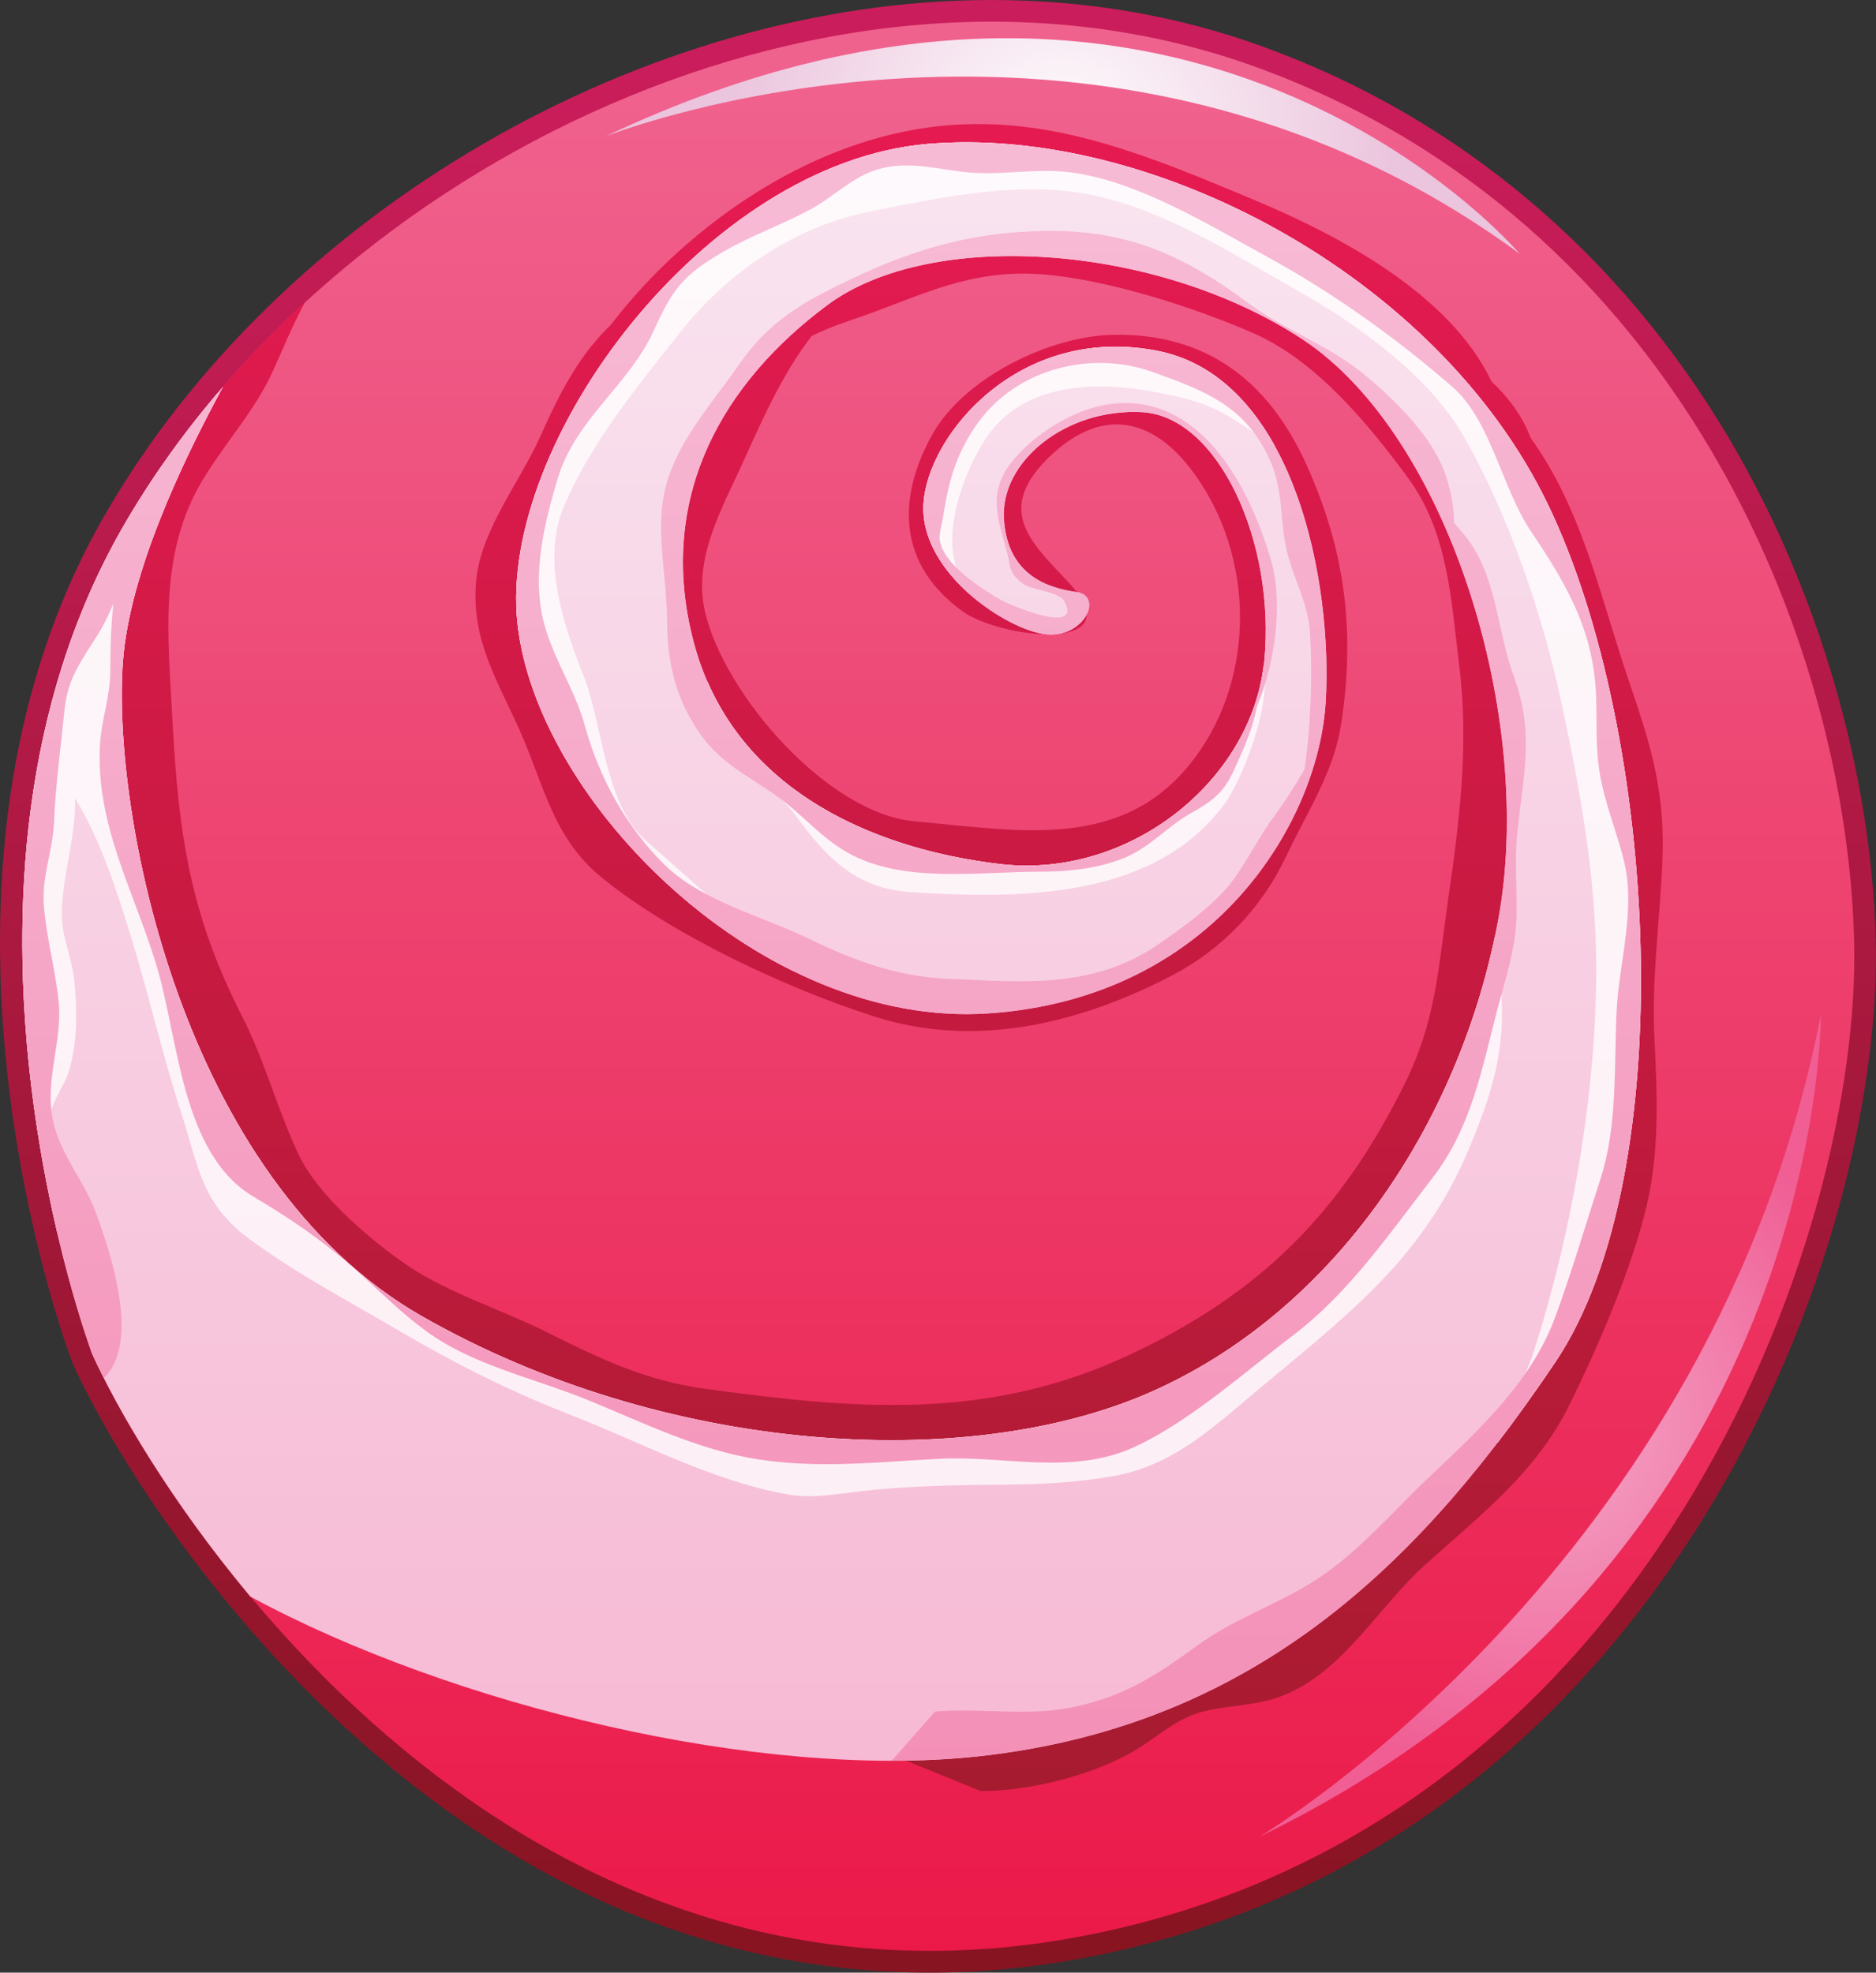 <?xml version="1.0" encoding="utf-8"?>
<!-- Generator: Adobe Illustrator 24.0.3, SVG Export Plug-In . SVG Version: 6.00 Build 0)  -->
<svg version="1.1" id="Layer_1" xmlns="http://www.w3.org/2000/svg" xmlns:xlink="http://www.w3.org/1999/xlink" x="0px" y="0px"
	 viewBox="0 0 150 157.71" style="enable-background:new 0 0 150 157.71;" xml:space="preserve">
<rect x="0" y="0" width="150" height="157.71" fill="#333333" stroke="none"/>
<style type="text/css">
	.st0{fill:url(#SVGID_1_);}
	.st1{fill:url(#SVGID_2_);}
	.st2{fill:url(#SVGID_3_);}
	.st3{fill:url(#SVGID_4_);}
	.st4{fill:url(#SVGID_5_);}
	.st5{fill:url(#SVGID_6_);}
	.st6{fill:url(#SVGID_7_);}
	.st7{fill:url(#SVGID_8_);}
</style>
<g>
	<linearGradient id="SVGID_1_" gradientUnits="userSpaceOnUse" x1="75" y1="190.905" x2="75" y2="5.206">
		<stop  offset="0" style="stop-color:#781214"/>
		<stop  offset="1" style="stop-color:#CA1D5B"/>
	</linearGradient>
	<path class="st0" d="M149.98,75.16c-0.35-13.48-4.62-28.1-11.73-40.11c-8.77-14.81-21.62-25.63-37.19-31.29
		C94.23,1.26,86.9,0,79.28,0c-27.82,0-57,16.97-70.95,41.26c-16.75,29.16-3.16,66.06-2.57,67.62c0.01,0.04,0.03,0.07,0.04,0.11
		c3.26,7.17,10.89,19.06,21.66,29c14.19,13.09,29.96,19.72,46.88,19.72c4.06,0,8.23-0.4,12.37-1.18
		c25.84-4.89,41.08-21.65,49.3-34.86C146.75,104.45,150.27,86.35,149.98,75.16z"/>
	<linearGradient id="SVGID_2_" gradientUnits="userSpaceOnUse" x1="75.028" y1="156.478" x2="75.028" y2="5.96">
		<stop  offset="0" style="stop-color:#EB1948"/>
		<stop  offset="1" style="stop-color:#F0628E"/>
	</linearGradient>
	<path class="st1" d="M7.39,108.27c0,0-14.09-37.36,2.45-66.14s56.96-49,90.64-36.75s47.16,45.93,47.77,69.82
		c0.61,23.89-16.54,71.04-61.86,79.62C41.07,163.39,13.51,121.75,7.39,108.27z"/>
	<linearGradient id="SVGID_3_" gradientUnits="userSpaceOnUse" x1="67.382" y1="171.239" x2="67.382" y2="14.309">
		<stop  offset="0" style="stop-color:#991B28"/>
		<stop  offset="1" style="stop-color:#E51A51"/>
	</linearGradient>
	<path class="st2" d="M130.25,54.47c-2.32-6.78-3.67-13.62-7.87-19.47c-0.6-1.66-1.77-3.24-3.13-4.51
		c-3.32-7.03-12.33-11.72-18.84-14.45c-10.8-4.53-20.16-8.48-32.03-4.45c-7.31,2.48-14.5,7.81-19.52,14.36
		c-2.47,2.37-4.01,5.23-5.65,8.92c-1.65,3.7-4.76,7.49-5.14,11.57c-0.44,4.78,1.83,8.16,3.61,12.24c1.83,4.19,2.6,8.33,6.36,11.42
		c5.67,4.66,15.03,9,21.94,11.19c8.11,2.57,16.43,0.51,23.76-3.32c4.02-2.1,7.18-5.43,9.12-9.55c1.63-3.46,3.76-6.64,4.36-10.44
		c1.17-7.48,0.34-13.96-2.75-20.81c-3-6.66-7.97-10.58-15.57-10.4c-4.99,0.12-11.86,3.43-14.39,8.03
		c-2.85,5.18-2.66,10.4,2.48,14.09c3.08,2.21,13.78,3.38,8.42-2.36c-2.86-3.06-5.82-5.62-1.76-9.75c4.25-4.32,8.49-3.54,11.84,1.09
		c4.84,6.67,4.88,16.19,0.09,22.66c-5.62,7.6-13.99,5.89-22.43,5.14c-6.99-0.63-15.24-10.15-16.78-16.76
		c-0.98-4.21,1.33-8.2,3-11.87c1.59-3.5,3.15-7.09,5.53-10.18c0.91-0.44,1.84-0.83,2.84-1.16c5.58-1.84,9.54-4.29,15.82-3.75
		c5.12,0.44,11.89,2.61,16.62,4.67c5.03,2.19,9.18,7.22,12.37,11.54c3.25,4.41,3.47,9.76,4.12,15c0.82,6.56-0.01,12.69-0.93,19.12
		c-0.76,5.3-0.96,9.4-3.41,14.34c-5.1,10.31-11.5,16.75-21.96,21.67c-11.38,5.36-22.01,4.38-34.02,2.74
		c-4.76-0.65-8.44-2.43-12.7-4.56c-3.55-1.77-7.87-3.11-11.1-5.32c-2.97-2.03-7.09-5.54-8.65-8.8c-1.71-3.58-2.71-7.51-4.51-11.03
		c-4.16-8.12-5.12-14.59-5.59-23.57c-0.34-6.6-1.2-13.49,2.45-19.45c1.89-3.09,4.12-5.46,5.58-8.65c0.68-1.49,1.53-3.6,2.56-5.49
		c-5.84,5.36-10.82,11.45-14.57,17.97c-8.09,14.08-8.85,30.2-7.52,43.01c5.67,11.71,14.56,22.55,25.16,29.67
		c11.49,7.72,25.1,9.98,38.68,9.68c9.14-0.2,19.08-1.77,27.71-4.88c6.63-2.39,10-6.81,15-11.34c4.9-4.44,8.05-9.28,10.15-14.76
		c-3.47,14.15-11.76,28.42-24.96,34.92c-8.7,4.28-18.74,5.56-28.25,6.51c-2.06,0.21-4.94,0.36-7.65,0l20.26,8.25
		c3.86,0.05,9.26-1.33,12.55-3.37c1.94-1.2,3.22-2.53,5.52-3.05c2.12-0.48,4.23-0.41,6.33-1.3c4.69-1.98,7.41-6.98,11.11-10.33
		c4.38-3.96,8.87-7.34,11.57-12.81c2.25-4.56,4.67-10.17,5.97-15.07c1.27-4.77,1.08-9.3,0.83-14.32c-0.23-4.66,0.43-9.28,0.63-13.85
		C133.19,63.4,132.02,59.64,130.25,54.47z M107.82,27.78c0.25,0.1,0.49,0.2,0.74,0.31c0.33,0.37,0.66,0.74,0.98,1.12
		C108.98,28.71,108.4,28.23,107.82,27.78z M122.73,73.46c0.1-7.92-1.27-15.79-2.91-23.58c-0.78-3.7-1.43-7.53-2.84-11.02
		c0.86,1.33,1.69,2.71,2.47,4.17C124.37,52.25,124.2,62.97,122.73,73.46z M58.17,134.94l-6.07-2.47
		C53.54,133.91,55.79,134.62,58.17,134.94z"/>
	<linearGradient id="SVGID_4_" gradientUnits="userSpaceOnUse" x1="66.499" y1="180.895" x2="66.499" y2="7.281">
		<stop  offset="0" style="stop-color:#F6ACCC"/>
		<stop  offset="1" style="stop-color:#F9E6F1"/>
	</linearGradient>
	<path class="st3" d="M78.12,140.43c22.97-2.45,36.13-16.54,46.24-31.54s8.27-50.22-0.61-68.59S91.9,9.98,74.14,11.51
		s-34.3,23.89-32.77,38.28c1.53,14.39,19.6,32.46,37.67,31.23s26.34-15.31,26.95-24.8s-2.45-26.03-13.47-28.17
		s-18.37,6.74-18.68,12.25c-0.31,5.51,6.74,10.11,9.8,10.41c3.06,0.31,4.59-3.06,2.45-3.37s-5.51-1.22-5.82-5.82
		c-0.31-4.59,4.9-8.88,11.02-8.57s10.72,10.41,9.8,19.9S90.37,70.3,79.96,69.08c-10.41-1.22-21.44-6.12-24.5-17.76
		s2.45-20.82,10.72-26.95s26.34-4.9,37.97,2.76s18.68,30.32,15.62,46.55c-3.06,16.23-13.17,31.23-27.87,37.67
		c-14.7,6.43-38.89,4.9-58.18-6.12S8.92,64.79,9.83,52.85c0.54-7.03,4.69-15.86,8.01-21.94c-3.06,3.54-5.76,7.3-8.01,11.22
		c-16.54,28.79-2.45,66.14-2.45,66.14c1.99,4.38,6.25,11.74,12.64,19.38C36.17,136.37,60.68,142.29,78.12,140.43z"/>
	<linearGradient id="SVGID_5_" gradientUnits="userSpaceOnUse" x1="66.499" y1="196.458" x2="66.499" y2="-44.054">
		<stop  offset="0" style="stop-color:#FBE8F1"/>
		<stop  offset="1" style="stop-color:#FFFFFF"/>
	</linearGradient>
	<path class="st4" d="M123.75,40.29C114.87,21.92,91.9,9.98,74.14,11.51s-34.3,23.89-32.77,38.28
		c1.08,10.13,10.36,22.08,22.06,27.84L51.69,67.24c-3.34-2.8-3.51-9.44-5.05-13.27c-1.6-4-3.33-9.2-1.59-13.39
		c2.13-5.12,5.98-9.77,9.39-14.08c3.71-4.71,9.14-8.4,15.03-9.57c5.78-1.15,12.28-2.58,18.14-1.28c5.93,1.32,11.44,4.94,16.7,7.91
		c4.57,2.58,10.07,6.7,12.7,11.28c3.63,6.32,6.36,14.37,7.87,21.48c1.5,7.02,2.75,13.91,2.75,21.15
		c-0.01,10.04-1.94,21.05-4.99,30.57c-0.76,2.38-2.31,4.82-2.92,7.34c1.63-2.12,3.17-4.29,4.64-6.47
		C134.47,93.88,132.63,58.67,123.75,40.29z M119.52,74.91c-3.33,15.75-13.29,30.16-27.62,36.43c-14.7,6.43-38.89,4.9-58.18-6.12
		S8.92,64.79,9.83,52.85c0.52-6.81,4.43-15.3,7.69-21.35c-0.03-0.03-0.07-0.06-0.1-0.09c-2.89,3.4-5.44,6.99-7.59,10.72
		c-11.3,19.66-8.3,43.32-5.27,56.35l2.41-0.61c-0.33-1.25-0.36-2.83-0.83-3.96c-0.42-1.01-1.58-1.84-1.98-2.98
		C3.38,88.69,5,87.41,5.55,85.5c0.64-2.22,0.62-4.58,0.41-6.93c-0.19-2.1-1.11-3.69-1.02-5.86c0.12-2.96,1.15-5.99,1.06-8.88
		c1.94,3.07,3.32,7.31,4.39,10.79c1.48,4.78,2.58,9.67,4.13,14.45c1.36,4.19,1.56,7.17,5.5,10.05c3.76,2.75,8,4.99,12,7.34
		c4.3,2.53,8.81,4.79,13.48,6.61c5.69,2.21,11.56,5.4,17.6,6.43c1.91,0.33,3.92-0.08,5.94-0.3c3.93-0.44,7.89-0.47,11.85-0.51
		c2.7-0.03,5.39-0.2,8.05-0.66c4.57-0.8,7.56-3.47,11.02-6.39c7.24-6.1,13.68-10.69,17.47-19.74c1.41-3.36,2.52-6.46,2.65-10.11
		C120.16,79.51,119.88,77.21,119.52,74.91z M56.58,54.52l-1.62,1.49c0.96,4.66,6.13,5.72,8.62,9.14c2.49,3.4,4.81,5.9,9.29,6.18
		c8.58,0.53,19.42,0.65,25.1-7.14c1.26-1.73,3.73-7.73,3.07-11.02c-1.11,9.35-10.8,17.12-21.09,15.91
		C70.56,67.97,60.67,63.87,56.58,54.52z M92.21,31.32c1.69,0.32,3.18,0.6,4.82,1.33c1.64,0.74,3.26,2.02,4.9,3.01
		c-2.13-3.85-5.18-6.8-9.41-7.62c-11.02-2.14-18.37,6.74-18.68,12.25c-0.17,3.06,1.92,5.83,4.34,7.75l0.25-0.4
		c-4.49-2.35-1.4-10.38,0.86-13.22C82.35,30.58,87.84,30.49,92.21,31.32z"/>
	<linearGradient id="SVGID_6_" gradientUnits="userSpaceOnUse" x1="66.499" y1="174.004" x2="66.499" y2="15.757">
		<stop  offset="0" style="stop-color:#F385AF"/>
		<stop  offset="1" style="stop-color:#F7BAD5"/>
	</linearGradient>
	<path class="st5" d="M124.36,108.89c10.11-15.01,8.27-50.22-0.61-68.59S91.9,9.98,74.14,11.51s-34.3,23.89-32.77,38.28
		c1.53,14.39,19.6,32.46,37.67,31.23s26.34-15.31,26.95-24.8s-2.45-26.03-13.47-28.17s-18.37,6.74-18.68,12.25
		c-0.31,5.51,6.74,10.11,9.8,10.41c3.06,0.31,4.59-3.06,2.45-3.37s-5.51-1.22-5.82-5.82c-0.31-4.59,4.9-8.88,11.02-8.57
		s10.72,10.41,9.8,19.9S90.37,70.3,79.96,69.08c-10.41-1.22-21.44-6.12-24.5-17.76s2.45-20.82,10.72-26.95s26.34-4.9,37.97,2.76
		s18.68,30.32,15.62,46.55c-3.06,16.23-13.17,31.23-27.87,37.67c-14.7,6.43-38.89,4.9-58.18-6.12S8.92,64.79,9.83,52.85
		c0.54-7.03,4.69-15.86,8.01-21.94c-3.06,3.54-5.76,7.3-8.01,11.22c-16.54,28.79-2.45,66.14-2.45,66.14
		c0.26,0.58,0.57,1.22,0.92,1.9c3-2.85,0.48-10.19-0.66-13.28c-1.02-2.76-3.15-4.95-3.52-8c-0.36-3.03,0.86-5.83,0.57-8.79
		c-0.26-2.58-0.94-4.94-1.17-7.55c-0.23-2.48,0.71-4.43,0.81-6.95c0.12-2.94,0.53-5.84,0.82-8.78c0.26-2.64,1.35-3.96,2.7-6.13
		c0.49-0.78,0.86-1.6,1.22-2.43c-0.2,1.73-0.25,3.47-0.25,5.29c0,2.17-0.69,3.88-0.82,5.92c-0.39,6.4,2.68,11.7,4.49,17.64
		c1.81,5.92,1.98,15.1,7.76,18.55c2.94,1.75,5.31,3.36,7.91,5.61c2.48,2.16,4.84,4.72,7.76,6.33c3.46,1.91,7.33,2.81,10.98,4.29
		c4.51,1.83,8.88,4.04,13.76,4.79c4.88,0.75,9.55,0.2,14.44-0.05c5.2-0.27,10.59,1.34,15.55-0.92c4.42-2.01,8.92-6.05,12.79-8.99
		c4.44-3.38,7.73-8.19,11.1-12.55c3.09-3.99,3.95-8.69,5.17-13.41c0.69-2.64,1.49-4.86,1.55-7.65c0.04-2.13-0.17-4.23,0.05-6.39
		c0.46-4.66,1.41-8.1-0.25-12.59c-1.41-3.82-1.36-8.3-4.05-11.45c-0.22-0.26-0.47-0.56-0.75-0.88c0.04-1.39-0.44-3.19-0.74-4.02
		c-1.1-3.01-4.05-5.86-6.45-7.85c-2.84-2.35-6.28-3.5-9.2-5.66c-5.16-3.81-9.59-5.89-16.22-5.81c-5.74,0.08-10.3,1.35-15.38,3.75
		c-4.04,1.91-6.73,3.37-9.27,7.06c-2.47,3.58-5.71,6.88-6.09,11.53c-0.23,2.84,0.39,5.69,0.42,8.58c0.03,3.27,0.5,5.87,2.24,8.68
		c1.75,2.82,3.93,3.75,6.49,5.55c2.19,1.53,3.68,3.55,6.17,4.8c4.32,2.18,10.19,1.28,14.95,1.28c2.28,0,4.46-0.24,6.49-1.01
		c2.24-0.85,3.61-2.59,5.59-3.69c2.7-1.5,2.92-2.27,4.19-5.19c0.48-1.11,0.84-2.24,1.08-3.39c1.39-3.33,2.09-8.15,1.12-11.53
		c-1.76-6.18-5.85-13.68-13.11-12.54c-2.57,0.41-5.29,2.03-7.13,3.99c-2.49,2.65-1.77,4.72-0.94,7.64c0.39,1.35,0.09,1.76,1.3,2.68
		c0.76,0.58,2.91,0.6,3.35,1.45c1.42,2.72-4.37,0.28-5.1-0.14c-1.44-0.83-3.7-2.32-4.51-3.79c-0.66-1.18-0.3-1.57-0.1-2.86
		c0.42-2.75,1.02-5.07,2.81-7.54c3.13-4.31,9.03-5.77,13.88-4.05c4.31,1.53,7.64,2.8,9.54,7.3c1.01,2.4,0.68,4.77,1.28,7.14
		c0.61,2.44,1.7,4.02,1.84,6.64c0.17,3.25,0.07,7.19-0.45,10.7c-0.74,1.3-1.56,2.56-2.4,3.71c-1.24,1.69-2.2,3.66-3.42,5.29
		c-1.32,1.77-4.15,3.85-6.02,5.1c-5.26,3.52-10.83,2.89-16.74,2.65c-3.93-0.15-7.51-1.48-11.01-3.18c-3.87-1.88-8.61-3-11.63-5.98
		c-3.03-3-5.19-6.94-6.32-11.05c-0.8-2.92-2.52-5.35-3.28-8.25c-0.99-3.77,0.01-7.89,1.1-11.52c1.45-4.82,5.69-7.44,7.71-11.89
		c1.45-3.19,2.24-4.37,5.65-6.32c2.3-1.32,4.8-2.17,7.1-3.46c1.39-0.79,2.69-1.99,4.11-2.66c2.62-1.25,5.08-0.54,7.83-0.2
		c2.88,0.35,5.76-0.33,8.61,0.04c5.34,0.69,10.99,4.16,15.62,6.69c5.29,2.89,10.38,6.51,14.92,10.47c3.08,2.69,3.93,8.05,6.27,11.54
		c2.87,4.28,4.99,7.86,5.21,13.16c0.08,2.01-0.05,3.95,0.25,5.92c0.38,2.55,1.4,4.87,2,7.36c0.92,3.85-0.42,8.06-0.61,11.96
		c-0.21,4.43,0.08,9.11-1.28,13.34c-1.18,3.65-2.31,7.48-3.62,11.06c-1.89,5.15-6.07,9.02-10,12.73c-3.14,2.95-5.99,6.43-9.75,8.68
		c-2.97,1.78-5.99,2.78-8.82,4.83c-3.39,2.46-5.76,4.02-9.78,4.92c-3.8,0.85-7.44,0.07-11.25,0.4l-3.45,3.92
		c2.36,0,4.65-0.11,6.82-0.34C101.09,137.98,114.26,123.89,124.36,108.89z"/>
	<radialGradient id="SVGID_7_" cx="84.817" cy="11.757" r="26.697" gradientUnits="userSpaceOnUse">
		<stop  offset="0" style="stop-color:#FFFFFF"/>
		<stop  offset="1" style="stop-color:#EBC4DD"/>
	</radialGradient>
	<path class="st6" d="M48.42,10.9c0,0,39.2-15.52,73.09,9.39C121.5,20.29,94.97-11.15,48.42,10.9z"/>
	<radialGradient id="SVGID_8_" cx="123.138" cy="113.991" r="28.148" gradientUnits="userSpaceOnUse">
		<stop  offset="0" style="stop-color:#F4A9CA"/>
		<stop  offset="1" style="stop-color:#F05E94"/>
	</radialGradient>
	<path class="st7" d="M100.68,146.86c0,0,36.34-21.64,44.91-65.74C145.59,81.12,146,124.81,100.68,146.86z"/>
</g>
</svg>
